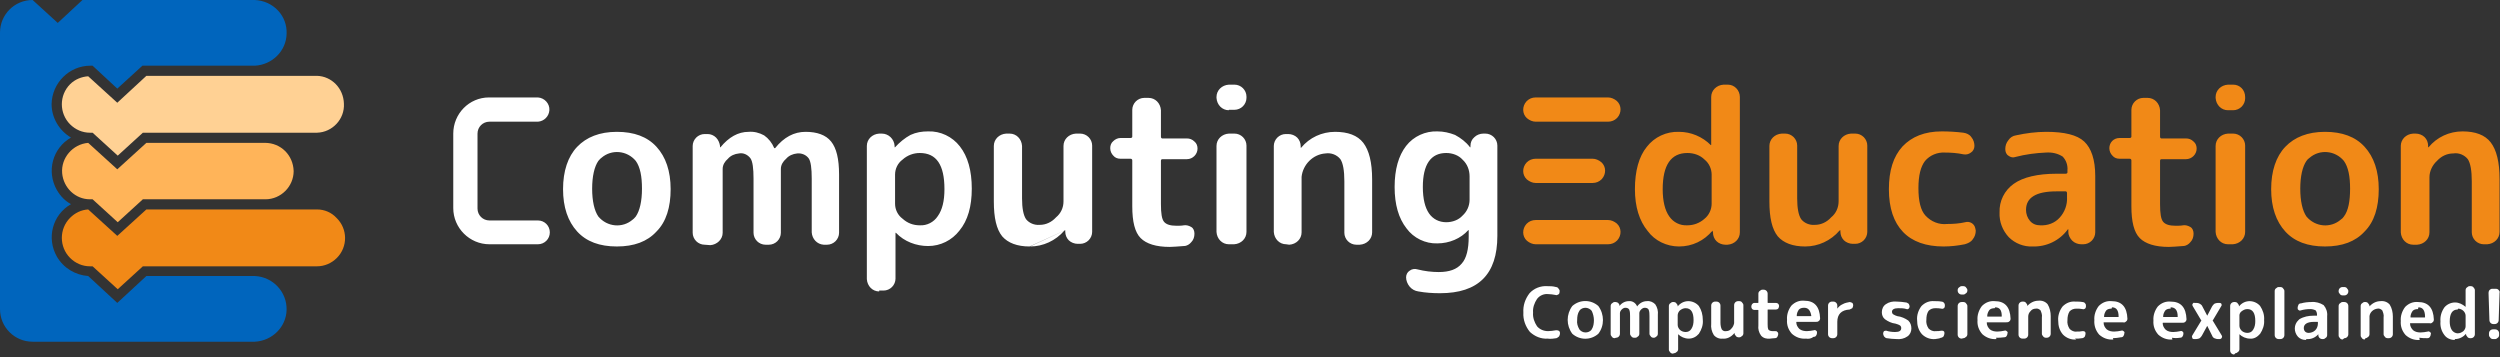 <?xml version="1.0" encoding="UTF-8" standalone="no"?>
<svg
   width="100%"
   height="100%"
   viewBox="0 0 567 81"
   version="1.1"
   xml:space="preserve"
   style="fill-rule:evenodd;clip-rule:evenodd;stroke-linejoin:round;stroke-miterlimit:2;"
   id="svg6"
   sodipodi:docname="computingeducation.svg"
   inkscape:version="1.4.2 (f4327f4, 2025-05-13)"
   xmlns:inkscape="http://www.inkscape.org/namespaces/inkscape"
   xmlns:sodipodi="http://sodipodi.sourceforge.net/DTD/sodipodi-0.dtd"
   xmlns="http://www.w3.org/2000/svg"
   xmlns:svg="http://www.w3.org/2000/svg"><rect x="0" y="0" width="567" height="81" fill="#333333" stroke="none"/><defs
   id="defs6" /><sodipodi:namedview
   id="namedview6"
   pagecolor="#ffffff"
   bordercolor="#000000"
   borderopacity="0.25"
   inkscape:showpageshadow="2"
   inkscape:pageopacity="0.0"
   inkscape:pagecheckerboard="0"
   inkscape:deskcolor="#d1d1d1"
   inkscape:zoom="1.0837316"
   inkscape:cx="440.1459"
   inkscape:cy="80.739552"
   inkscape:window-width="1920"
   inkscape:window-height="1009"
   inkscape:window-x="1912"
   inkscape:window-y="13"
   inkscape:window-maximized="1"
   inkscape:current-layer="CE_logo_-_alternative_version_1" />
    <g
   id="Ebene_2_1_">
        <g
   id="CE_logo_-_alternative_version_1">
            <path
   id="Computer_science_explained_"
   d="M351,76.8C349.5,76.9 348.1,76.3 347,75.3C346,74.1 345.4,72.5 345.5,70.9C345.4,69.3 345.9,67.8 346.9,66.5C347.9,65.4 349.4,64.8 350.9,64.9C351.6,64.9 352.2,64.9 352.9,65.1C353.2,65.1 353.4,65.3 353.5,65.5C353.7,65.7 353.8,66 353.7,66.2L353.7,66.3C353.7,66.5 353.6,66.7 353.4,66.8C353.2,66.9 353,67 352.8,66.9C352.2,66.8 351.7,66.7 351.1,66.7C350.2,66.6 349.2,67 348.6,67.8C348,68.7 347.6,69.8 347.7,70.9C347.6,72 348,73.1 348.6,74C349.2,74.7 350.1,75.1 351.1,75.1C351.7,75.1 352.3,75 352.9,74.9C353.1,74.9 353.3,74.9 353.5,75C353.7,75.1 353.8,75.3 353.8,75.5L353.8,75.6C353.8,75.9 353.7,76.1 353.6,76.3C353.4,76.5 353.2,76.6 353,76.7C352.4,76.8 351.7,76.9 351,76.8ZM362.5,75.7C360.8,77.2 358.3,77.2 356.6,75.7C355.2,73.8 355.2,71.3 356.6,69.4C358.3,67.9 360.8,67.9 362.5,69.4C363.9,71.3 363.9,73.9 362.5,75.7ZM361,70.5C360.7,70.1 360.1,69.8 359.6,69.8C359.1,69.8 358.5,70 358.2,70.5C357.8,71.1 357.7,71.8 357.7,72.6C357.6,73.3 357.8,74 358.2,74.7C358.5,75.1 359,75.4 359.6,75.4C360.1,75.4 360.7,75.2 361,74.7C361.4,74.1 361.5,73.3 361.5,72.6C361.5,71.9 361.3,71.1 361,70.5ZM366.2,76.7C366,76.7 365.7,76.6 365.6,76.4C365.4,76.2 365.3,76 365.3,75.8L365.3,69.4C365.3,69.2 365.4,68.9 365.6,68.8C365.8,68.6 366,68.5 366.2,68.5L366.4,68.5C366.6,68.5 366.9,68.6 367,68.7C367.2,68.9 367.3,69.1 367.3,69.3L367.3,69.4C367.8,68.7 368.6,68.3 369.4,68.3C370.2,68.2 371,68.7 371.3,69.5C371.8,68.8 372.6,68.3 373.5,68.3C374.2,68.2 374.9,68.5 375.4,69C375.9,69.7 376.1,70.6 376,71.4L376,75.7C376,75.9 375.9,76.2 375.7,76.3C375.5,76.5 375.3,76.6 375.1,76.6L375,76.6C374.8,76.6 374.5,76.5 374.4,76.3C374.2,76.1 374.1,75.9 374.1,75.7L374.1,71.7C374.1,71.2 374.1,70.7 373.9,70.2C373.7,69.9 373.4,69.8 373,69.8C372.7,69.8 372.4,70 372.2,70.2C372,70.4 371.8,70.7 371.8,71L371.8,75.7C371.8,75.9 371.7,76.2 371.5,76.3C371.3,76.5 371.1,76.6 370.9,76.6L370.6,76.6C370.4,76.6 370.1,76.5 370,76.3C369.8,76.1 369.7,75.9 369.7,75.7L369.7,71.7C369.7,71.2 369.7,70.7 369.5,70.2C369.3,69.9 369,69.8 368.6,69.8C368.3,69.8 368,70 367.8,70.2C367.6,70.4 367.4,70.7 367.4,71L367.4,75.7C367.4,76.2 367,76.6 366.5,76.6L366.2,76.7ZM379.4,80.2C379.2,80.2 378.9,80.1 378.8,79.9C378.6,79.7 378.5,79.5 378.5,79.3L378.5,69.4C378.5,69.2 378.6,68.9 378.8,68.8C379,68.6 379.2,68.5 379.4,68.5L379.6,68.5C379.8,68.5 380.1,68.6 380.2,68.8C380.4,69 380.5,69.2 380.5,69.4L380.5,69.5C380.8,69.1 381.2,68.8 381.6,68.6C382,68.4 382.5,68.3 382.9,68.3C383.8,68.3 384.7,68.7 385.3,69.4C385.9,70.3 386.2,71.4 386.2,72.6C386.3,73.7 385.9,74.8 385.3,75.7C384.7,76.4 383.9,76.8 383,76.8C382.1,76.8 381.2,76.4 380.6,75.8L380.6,79.2C380.6,79.4 380.5,79.7 380.3,79.8C380.1,80 379.9,80.1 379.7,80.1L379.4,80.2ZM380.5,71.5L380.5,73.7C380.5,74.1 380.7,74.5 381,74.8C381.3,75.1 381.8,75.3 382.3,75.3C382.8,75.3 383.3,75.1 383.6,74.6C384,74 384.1,73.3 384.1,72.6C384.1,70.8 383.5,69.9 382.3,69.9C381.8,69.9 381.4,70.1 381,70.4C380.7,70.7 380.5,71.1 380.5,71.5ZM390.7,76.8C390,76.9 389.2,76.6 388.7,76C388.2,75.2 388,74.3 388.1,73.4L388.1,69.3C388.1,68.8 388.5,68.4 389,68.4L389.3,68.4C389.8,68.4 390.2,68.8 390.2,69.3L390.2,73.2C390.2,73.7 390.3,74.3 390.5,74.7C390.7,75 391.1,75.2 391.5,75.1C392,75.1 392.4,74.9 392.7,74.5C393,74.2 393.2,73.8 393.3,73.3L393.3,69.2C393.3,68.7 393.7,68.3 394.2,68.3L394.5,68.3C394.7,68.3 395,68.4 395.1,68.6C395.3,68.8 395.4,69 395.4,69.2L395.4,75.6C395.4,75.8 395.3,76.1 395.1,76.2C394.9,76.4 394.7,76.5 394.5,76.5L394.3,76.5C394.1,76.5 393.8,76.4 393.7,76.2C393.5,76 393.4,75.8 393.4,75.6L393.4,75.5C392.6,76.5 391.6,76.9 390.7,76.8ZM397.9,70.3C397.7,70.3 397.5,70.2 397.4,70.1C397.3,70 397.2,69.8 397.2,69.5C397.2,69.1 397.5,68.7 397.9,68.7L398.7,68.7C398.8,68.7 398.8,68.7 398.8,68.6L398.8,66.6C398.8,66.4 398.9,66.1 399.1,66C399.3,65.8 399.5,65.7 399.7,65.7L400,65.7C400.5,65.7 400.9,66.1 400.9,66.6L400.9,68.6C400.9,68.7 400.9,68.7 401,68.7L402.8,68.7C403,68.7 403.2,68.8 403.3,68.9C403.4,69 403.5,69.2 403.5,69.4C403.5,69.6 403.4,69.8 403.3,70C403.2,70.1 403,70.2 402.8,70.2L401,70.2C400.9,70.2 400.9,70.2 400.9,70.3L400.9,73.5C400.9,74 400.9,74.4 401.1,74.8C401.3,75 401.7,75.1 402,75.1L402.6,75.1C402.8,75.1 403,75.1 403.1,75.3C403.3,75.4 403.3,75.6 403.3,75.8C403.3,76 403.2,76.2 403.1,76.4C403,76.6 402.8,76.7 402.5,76.7C402,76.7 401.7,76.8 401.5,76.8C400.7,76.9 399.9,76.7 399.4,76.1C398.9,75.4 398.7,74.6 398.8,73.8L398.8,70.4C398.8,70.3 398.8,70.3 398.7,70.3L397.9,70.3ZM409.6,76.8C408.4,76.9 407.3,76.5 406.4,75.7C405.6,74.8 405.2,73.7 405.3,72.5C405.2,71.4 405.6,70.2 406.3,69.3C407.1,68.5 408.1,68.1 409.2,68.2C411.5,68.2 412.7,69.5 412.8,72.2C412.8,72.4 412.7,72.7 412.5,72.8C412.3,73 412.1,73 411.8,73L407.5,73C407.4,73 407.4,73 407.4,73.1C407.4,73.7 407.7,74.2 408.1,74.6C408.6,75 409.2,75.1 409.8,75.1C410.3,75.1 410.9,75 411.4,74.9C411.6,74.8 411.8,74.9 411.9,75C412.1,75.1 412.1,75.3 412.1,75.5C412.1,75.7 412,76 411.9,76.1C411.8,76.3 411.6,76.4 411.3,76.4C410.8,76.8 410.2,76.9 409.6,76.8ZM409.2,69.8C408.7,69.8 408.3,69.9 408,70.2C407.7,70.6 407.5,71.1 407.5,71.6C407.5,71.7 407.5,71.7 407.6,71.7L410.7,71.7C410.8,71.7 410.8,71.7 410.8,71.6C410.6,70.4 410.1,69.8 409.2,69.8ZM415.5,76.7C415,76.7 414.6,76.3 414.6,75.8L414.6,69.3C414.6,68.8 415,68.4 415.5,68.4L415.8,68.4C416.3,68.4 416.7,68.8 416.7,69.3L416.7,70C417,69.6 417.4,69.2 417.9,69C418.4,68.7 419,68.6 419.5,68.5C419.7,68.5 419.9,68.6 420.1,68.7C420.3,68.9 420.3,69.1 420.3,69.3C420.3,69.5 420.2,69.7 420.1,69.9C419.9,70 419.7,70.1 419.5,70.2C417.6,70.3 416.7,71.3 416.7,73L416.7,75.8C416.7,76.3 416.3,76.7 415.8,76.7L415.5,76.7ZM429.9,73.4C429,73.3 428.2,72.9 427.5,72.4C427,72 426.8,71.4 426.8,70.8C426.8,70.1 427.1,69.4 427.7,69C428.4,68.5 429.3,68.3 430.2,68.4C430.9,68.4 431.6,68.5 432.3,68.6C432.5,68.6 432.7,68.8 432.9,68.9C433,69.1 433.1,69.3 433.1,69.5C433.1,69.7 433,69.9 432.9,70C432.7,70.1 432.6,70.2 432.4,70.1C431.8,69.9 431.2,69.9 430.5,69.9C429.6,69.9 429.1,70.2 429.1,70.7C429.1,70.9 429.2,71.2 429.4,71.3C429.7,71.5 430,71.6 430.3,71.7C431.2,71.8 432.1,72.2 432.8,72.7C433.3,73.2 433.5,73.8 433.5,74.5C433.5,75.2 433.2,75.9 432.6,76.3C431.9,76.8 431,77 430.1,76.9C429.4,76.9 428.6,76.8 427.9,76.7C427.7,76.7 427.5,76.5 427.3,76.3C427.2,76.1 427.1,75.9 427.1,75.6C427.1,75.4 427.2,75.2 427.3,75.1C427.5,75 427.6,75 427.8,75C428.4,75.2 429.1,75.3 429.8,75.3C430.8,75.3 431.2,75 431.2,74.4C431.2,74.2 431.1,73.9 430.9,73.8C430.6,73.6 430.2,73.5 429.9,73.4ZM438.9,76.9C437.8,77 436.7,76.6 435.9,75.8C435.1,74.9 434.8,73.8 434.8,72.6C434.7,71.5 435.1,70.3 435.8,69.4C436.6,68.6 437.6,68.2 438.7,68.3C439.2,68.3 439.8,68.3 440.3,68.4C440.5,68.4 440.8,68.5 440.9,68.7C441.1,68.9 441.1,69.1 441.1,69.4C441.1,69.6 441,69.8 440.9,69.9C440.7,70 440.5,70.1 440.3,70C439.8,69.9 439.4,69.9 438.9,69.9C438.3,69.9 437.8,70.1 437.4,70.5C437,71.1 436.9,71.8 436.9,72.5C436.8,73.2 437,73.9 437.4,74.5C437.8,74.9 438.4,75.2 439,75.1C439.5,75.1 439.9,75.1 440.3,75C440.5,75 440.7,75 440.8,75.1C441,75.2 441,75.4 441,75.6C441,75.8 440.9,76.1 440.8,76.3C440.6,76.5 440.4,76.6 440.2,76.6C439.9,76.8 439.4,76.8 438.9,76.9ZM444.9,66.8C444.4,66.8 444,66.4 444,65.9L444,65.8C444,65.6 444.1,65.3 444.3,65.2C444.5,65 444.7,64.9 444.9,64.9L445.3,64.9C445.5,64.9 445.8,65 445.9,65.2C446.1,65.4 446.2,65.6 446.2,65.8L446.2,65.9C446.2,66.1 446.1,66.4 445.9,66.5C445.7,66.7 445.5,66.8 445.3,66.8L444.9,66.8ZM444.9,76.8C444.4,76.8 444,76.4 444,75.9L444,69.4C444,68.9 444.4,68.5 444.9,68.5L445.3,68.5C445.5,68.5 445.8,68.6 445.9,68.8C446.1,69 446.2,69.2 446.2,69.4L446.2,75.8C446.2,76 446.1,76.3 445.9,76.4C445.7,76.6 445.5,76.7 445.3,76.7L444.9,76.8ZM452.8,76.9C451.6,77 450.5,76.6 449.6,75.8C448.8,74.9 448.4,73.8 448.5,72.6C448.4,71.5 448.8,70.3 449.5,69.4C450.3,68.6 451.3,68.2 452.4,68.3C454.7,68.3 455.9,69.6 456,72.3C456,72.5 455.9,72.8 455.7,72.9C455.5,73.1 455.3,73.1 455,73.1L450.7,73.1C450.6,73.1 450.6,73.1 450.6,73.2C450.6,73.8 450.9,74.3 451.3,74.7C451.8,75.1 452.4,75.2 453,75.2C453.5,75.2 454.1,75.1 454.6,75C454.8,74.9 455,75 455.1,75.1C455.3,75.2 455.4,75.4 455.3,75.6C455.3,75.8 455.2,76.1 455.1,76.2C455,76.4 454.8,76.5 454.5,76.5C453.9,76.6 453.3,76.6 452.7,76.6L452.8,76.9ZM452.4,69.9C451.9,69.9 451.5,70 451.2,70.3C450.9,70.7 450.7,71.2 450.7,71.7C450.7,71.8 450.7,71.8 450.8,71.8L453.9,71.8C454,71.8 454,71.8 454,71.7C454,70.3 453.5,69.7 452.5,69.7L452.4,69.9ZM458.7,76.8C458.2,76.8 457.8,76.4 457.8,75.9L457.8,69.3C457.8,68.8 458.2,68.4 458.7,68.4L458.9,68.4C459.1,68.4 459.4,68.5 459.5,68.7C459.7,68.9 459.8,69.1 459.8,69.3L459.8,69.4C460.4,68.7 461.3,68.2 462.3,68.2C463.1,68.1 463.9,68.4 464.4,69C464.9,69.8 465.1,70.8 465.1,71.7L465.1,75.7C465.1,76.2 464.7,76.6 464.2,76.6L464,76.6C463.8,76.6 463.5,76.5 463.4,76.3C463.2,76.1 463.1,75.9 463.1,75.7L463.1,72C463.2,71.4 463,70.9 462.8,70.4C462.5,70.1 462.1,69.9 461.7,70C461.2,70 460.8,70.2 460.5,70.6C460.2,70.9 460,71.3 460,71.8L460,75.9C460,76.4 459.6,76.8 459.1,76.8L458.7,76.8ZM470.9,77C469.8,77.1 468.7,76.7 467.9,75.9C467.1,75 466.8,73.9 466.8,72.7C466.7,71.6 467.1,70.4 467.8,69.5C468.6,68.7 469.6,68.3 470.7,68.4C471.2,68.4 471.8,68.4 472.3,68.5C472.5,68.5 472.8,68.6 472.9,68.8C473.1,69 473.1,69.2 473.1,69.5C473.1,69.7 473,69.9 472.9,70C472.7,70.1 472.5,70.2 472.3,70.1C471.8,70 471.4,70 470.9,70C470.3,70 469.8,70.2 469.4,70.6C469,71.2 468.9,71.9 468.9,72.6C468.8,73.3 469,74 469.4,74.6C469.8,75 470.4,75.3 471,75.2C471.5,75.2 471.9,75.2 472.3,75.1C472.5,75.1 472.7,75.1 472.8,75.2C473,75.3 473,75.5 473,75.7C473,75.9 472.9,76.2 472.8,76.4C472.6,76.6 472.4,76.7 472.2,76.7C471.7,76.8 471.2,76.8 470.6,76.8L470.9,77ZM479.3,77C478.1,77.1 477,76.7 476.1,75.9C475.3,75 474.9,73.8 475,72.6C474.9,71.5 475.3,70.3 476,69.4C476.8,68.6 477.8,68.2 478.9,68.3C481.2,68.3 482.4,69.6 482.5,72.3C482.5,72.5 482.4,72.8 482.2,72.9C482,73.1 481.8,73.2 481.5,73.1L477.2,73.1C477.1,73.1 477.1,73.1 477.1,73.2C477.1,73.8 477.4,74.3 477.8,74.7C478.3,75.1 478.9,75.2 479.5,75.2C480,75.2 480.6,75.1 481.1,75C481.3,74.9 481.5,75 481.6,75.1C481.8,75.2 481.9,75.4 481.8,75.6C481.8,75.8 481.7,76.1 481.6,76.2C481.5,76.4 481.3,76.5 481,76.5C480.4,76.6 479.8,76.7 479.2,76.7L479.3,77ZM478.9,70C478.4,70 478,70.1 477.7,70.4C477.4,70.8 477.2,71.3 477.2,71.8C477.2,71.9 477.2,71.9 477.3,71.9L480.4,71.9C480.5,71.9 480.5,71.9 480.5,71.8C480.5,70.4 480,69.7 479,69.7L478.9,70ZM492.7,77C491.5,77.1 490.4,76.7 489.5,75.9C488.7,75 488.3,73.9 488.4,72.7C488.3,71.6 488.7,70.4 489.4,69.5C490.2,68.7 491.2,68.3 492.3,68.4C494.6,68.4 495.8,69.7 495.9,72.4C495.9,72.6 495.8,72.9 495.6,73C495.4,73.2 495.2,73.2 494.9,73.2L490.6,73.2C490.5,73.2 490.5,73.2 490.5,73.3C490.5,73.9 490.8,74.4 491.2,74.8C491.7,75.2 492.3,75.3 492.9,75.3C493.4,75.3 494,75.2 494.5,75.1C494.7,75 494.9,75.1 495,75.2C495.2,75.3 495.2,75.5 495.2,75.7C495.2,75.9 495.1,76.2 495,76.3C494.9,76.5 494.7,76.6 494.4,76.6C493.8,76.7 493.2,76.7 492.6,76.6L492.7,77ZM492.3,70C491.8,70 491.4,70.1 491.1,70.4C490.8,70.8 490.6,71.3 490.6,71.8C490.6,71.9 490.6,71.9 490.7,71.9L493.8,71.9C493.9,71.9 493.9,71.9 493.9,71.8C493.9,70.3 493.3,69.7 492.3,69.7L492.3,70ZM497.6,76.9C497.4,76.9 497.2,76.8 497.2,76.6C497.1,76.4 497.1,76.3 497.2,76.1L499.2,72.8C499.3,72.7 499.3,72.6 499.2,72.6L497.3,69.4C497.2,69.2 497.2,69 497.3,68.9C497.4,68.7 497.6,68.6 497.7,68.7L498.2,68.7C498.7,68.7 499.3,69 499.5,69.5L500.6,71.6L501.7,69.5C501.8,69.3 502,69.1 502.2,68.9C502.4,68.8 502.7,68.7 503,68.7L503.4,68.7C503.6,68.7 503.8,68.8 503.8,68.9C503.9,69.1 503.9,69.3 503.8,69.4L501.9,72.6C501.8,72.7 501.8,72.8 501.9,72.8L503.9,76.1C504,76.3 504,76.4 503.9,76.6C503.8,76.8 503.6,76.9 503.5,76.9L503,76.9C502.7,76.9 502.5,76.8 502.2,76.7C502,76.6 501.8,76.4 501.7,76.1L500.6,73.9L499.4,76.1C499.3,76.3 499.1,76.5 498.9,76.7C498.7,76.8 498.4,76.9 498.1,76.9L497.6,76.9ZM506.7,80.4C506.2,80.4 505.8,80 505.8,79.5L505.8,69.4C505.8,68.9 506.2,68.5 506.7,68.5L506.9,68.5C507.1,68.5 507.4,68.6 507.5,68.8C507.7,69 507.8,69.2 507.8,69.4L507.8,69.5C508.1,69.1 508.5,68.8 508.9,68.6C509.3,68.4 509.8,68.3 510.2,68.3C511.1,68.3 512,68.7 512.6,69.4C513.2,70.3 513.6,71.4 513.5,72.6C513.6,73.7 513.2,74.8 512.6,75.7C512,76.4 511.2,76.9 510.3,76.8C509.4,76.8 508.5,76.4 507.9,75.8L507.9,79.2C507.9,79.4 507.8,79.7 507.6,79.8C507.4,80 507.2,80.1 507,80.1L506.7,80.4ZM507.9,71.5L507.9,73.9C507.9,74.3 508.1,74.7 508.4,75C508.7,75.3 509.2,75.5 509.7,75.5C510.2,75.5 510.7,75.3 511,74.8C511.4,74.2 511.5,73.5 511.5,72.8C511.5,71 510.9,70.1 509.7,70.1C509.2,70.1 508.8,70.3 508.4,70.6C508.1,70.8 507.9,71.2 507.9,71.5ZM516.8,76.9C516.3,76.9 515.9,76.5 515.9,76L515.9,66C515.9,65.8 516,65.5 516.2,65.4C516.4,65.2 516.6,65.1 516.8,65.1L517.2,65.1C517.4,65.1 517.7,65.2 517.8,65.4C518,65.6 518.1,65.8 518.1,66L518.1,76C518.1,76.5 517.7,76.9 517.2,76.9L516.8,76.9ZM523,77.1C522.3,77.1 521.7,76.9 521.2,76.4C520.2,75.3 520.2,73.6 521.3,72.6C521.4,72.5 521.4,72.5 521.5,72.4C522.5,71.8 523.6,71.6 524.7,71.6L525.4,71.6C525.5,71.6 525.5,71.6 525.5,71.5L525.5,71.4C525.5,71 525.4,70.7 525.2,70.4C524.8,70.2 524.4,70.1 524,70.1C523.2,70.1 522.5,70.2 521.8,70.4C521.6,70.5 521.4,70.4 521.3,70.3C521.1,70.2 521.1,70 521.1,69.8C521.1,69.6 521.2,69.3 521.3,69.1C521.4,68.9 521.6,68.8 521.9,68.8C522.6,68.6 523.4,68.5 524.2,68.5C525.2,68.4 526.2,68.7 527,69.2C527.6,69.9 527.9,70.8 527.8,71.7L527.8,76C527.8,76.2 527.7,76.5 527.5,76.6C527.3,76.8 527.1,76.9 526.9,76.9L526.7,76.9C526.2,76.9 525.8,76.5 525.8,76L525.8,75.8C525.1,76.6 524.1,77 523.1,76.9L523,77.1ZM524.8,73C523.3,73 522.5,73.5 522.5,74.4C522.5,74.7 522.6,75 522.8,75.2C523,75.4 523.3,75.5 523.6,75.5C524.1,75.5 524.7,75.3 525.1,74.9C525.5,74.5 525.7,73.9 525.7,73.4L525.7,73.1C525.7,73 525.7,73 525.6,73L524.8,73ZM531.3,67C531.1,67 530.8,66.9 530.7,66.7C530.5,66.5 530.4,66.3 530.4,66.1L530.4,66C530.4,65.5 530.8,65.1 531.3,65.1L531.7,65.1C531.9,65.1 532.2,65.2 532.3,65.4C532.5,65.6 532.6,65.8 532.6,66L532.6,66.1C532.6,66.6 532.2,67 531.7,67L531.3,67ZM531.3,77C531.1,77 530.8,76.9 530.7,76.7C530.5,76.5 530.4,76.3 530.4,76.1L530.4,69.4C530.4,69.2 530.5,68.9 530.7,68.8C530.9,68.6 531.1,68.5 531.3,68.5L531.7,68.5C532.2,68.5 532.6,68.9 532.6,69.4L532.6,75.8C532.6,76.3 532.2,76.7 531.7,76.7L531.3,77ZM536.3,77C536.1,77 535.8,76.9 535.7,76.7C535.5,76.5 535.4,76.3 535.4,76.1L535.4,69.4C535.4,69.2 535.5,68.9 535.7,68.8C535.9,68.6 536.1,68.5 536.3,68.5L536.5,68.5C536.7,68.5 537,68.6 537.1,68.8C537.3,69 537.4,69.2 537.4,69.4L537.4,69.5C538,68.8 538.9,68.3 539.9,68.3C540.7,68.2 541.5,68.5 542,69.1C542.5,69.9 542.7,70.9 542.7,71.8L542.7,75.8C542.7,76.3 542.3,76.7 541.8,76.7L541.5,76.7C541.3,76.7 541,76.6 540.9,76.4C540.7,76.2 540.6,76 540.6,75.8L540.6,72C540.7,71.4 540.5,70.9 540.3,70.4C540,70.1 539.6,69.9 539.2,70C538.3,70.1 537.5,70.8 537.4,71.7L537.4,75.8C537.4,76 537.3,76.3 537.1,76.4C536.9,76.6 536.7,76.7 536.5,76.7L536.3,77ZM548.8,77.1C547.6,77.2 546.5,76.8 545.6,76C544.8,75.1 544.4,74 544.5,72.8C544.4,71.7 544.8,70.5 545.5,69.6C546.3,68.8 547.3,68.4 548.4,68.5C550.7,68.5 551.9,69.8 552,72.5C552,72.7 551.9,73 551.7,73.1C551.5,73.3 551.3,73.4 551,73.3L546.7,73.3C546.6,73.3 546.6,73.3 546.6,73.4C546.6,74 546.9,74.5 547.3,74.9C547.8,75.3 548.4,75.4 549,75.4C549.5,75.4 550.1,75.3 550.6,75.2C550.8,75.1 551,75.2 551.1,75.3C551.3,75.4 551.4,75.6 551.3,75.8C551.3,76 551.2,76.3 551.1,76.4C551,76.6 550.8,76.7 550.5,76.7C549.9,76.7 549.3,76.7 548.7,76.6L548.8,77.1ZM548.4,70.1C547.9,70.1 547.5,70.2 547.2,70.5C546.9,70.9 546.7,71.4 546.7,71.9C546.7,72 546.7,72 546.8,72L549.9,72C550,72 550,72 550,71.9C550,70.4 549.5,69.7 548.5,69.7L548.4,70.1ZM556.7,77.1C555.8,77.1 554.9,76.7 554.4,76C553.7,75.1 553.4,74 553.5,72.9C553.4,71.8 553.7,70.7 554.4,69.7C555,69 555.9,68.6 556.8,68.6C557.7,68.6 558.5,69 559.2,69.6L559.2,65.8C559.2,65.6 559.3,65.3 559.5,65.2C559.7,65 559.9,64.9 560.1,64.9L560.4,64.9C560.6,64.9 560.9,65 561,65.2C561.2,65.4 561.3,65.6 561.3,65.8L561.3,75.8C561.3,76.3 560.9,76.7 560.4,76.7L560.2,76.7C560,76.7 559.7,76.6 559.6,76.4C559.4,76.2 559.3,76 559.3,75.8L559.3,75.7C558.7,76.4 557.8,76.9 556.8,76.9L556.7,77.1ZM557.4,70.2C556.2,70.2 555.6,71.1 555.6,72.9C555.6,73.6 555.7,74.3 556.1,74.9C556.4,75.3 556.9,75.6 557.4,75.6C557.9,75.6 558.3,75.4 558.7,75.1C559,74.8 559.2,74.4 559.2,74L559.2,71.6C559.2,71.2 559,70.8 558.7,70.5C558.4,70.2 557.9,70 557.5,70L557.4,70.2ZM565.5,73.5C565,73.5 564.6,73.1 564.6,72.6L564.4,66.4C564.4,66.2 564.5,65.9 564.6,65.8C564.8,65.6 565,65.5 565.2,65.5L566.1,65.5C566.3,65.5 566.6,65.6 566.7,65.8C566.9,66 567,66.2 566.9,66.4L566.7,72.6C566.7,73.1 566.3,73.5 565.8,73.5L565.5,73.5ZM565.9,74.7C566.4,74.7 566.8,75.1 566.8,75.6L566.8,76C566.8,76.2 566.7,76.5 566.5,76.6C566.3,76.8 566.1,76.9 565.9,76.9L565.4,76.9C565.2,76.9 564.9,76.8 564.8,76.6C564.6,76.4 564.5,76.2 564.5,76L564.5,75.6C564.5,75.1 564.9,74.7 565.4,74.7L565.9,74.7Z"
   style="fill:white;fill-rule:nonzero;" />
            <g
   id="word_mark">
                <path
   d="M348.3,27.6C347.6,27.6 346.9,27.3 346.3,26.8C345.2,25.8 345.2,24.1 346.2,23L346.3,22.9C346.8,22.4 347.5,22.1 348.3,22.1L364.7,22.1C365.4,22.1 366.1,22.4 366.7,22.9C367.8,23.9 367.8,25.6 366.8,26.7L366.7,26.8C366.2,27.3 365.5,27.6 364.7,27.6L348.3,27.6ZM348.3,55.4C347.6,55.4 346.9,55.1 346.3,54.6C345.2,53.6 345.2,51.9 346.2,50.8L346.3,50.7C346.8,50.2 347.5,49.9 348.3,49.9L364.7,49.9C365.4,49.9 366.1,50.2 366.7,50.7C367.8,51.7 367.8,53.4 366.8,54.5L366.7,54.6C366.2,55.1 365.5,55.4 364.7,55.4L348.3,55.4ZM348.3,41.5C347.6,41.5 346.9,41.2 346.3,40.7C345.2,39.7 345.2,38 346.2,36.9L346.3,36.8C346.8,36.3 347.5,36 348.3,36L361.2,36C361.9,36 362.6,36.3 363.2,36.8C364.3,37.8 364.3,39.5 363.3,40.6L363.2,40.7C362.7,41.2 362,41.5 361.2,41.5L348.3,41.5ZM382.7,34.7C379,34.7 377.1,37.4 377.1,42.9C377.1,45.6 377.6,47.7 378.6,49.1C379.5,50.4 381,51.2 382.7,51.1C384.1,51.1 385.5,50.6 386.6,49.6C387.6,48.8 388.2,47.5 388.2,46.2L388.2,39.6C388.2,38.3 387.6,37 386.6,36.2C385.6,35.2 384.2,34.7 382.7,34.7ZM380.8,55.9C378,55.9 375.3,54.6 373.7,52.4C371.8,50.1 370.8,46.9 370.8,42.9C370.8,38.8 371.7,35.5 373.5,33.3C375.2,31.1 377.9,29.8 380.8,29.9C383.5,29.9 386.1,31 388,32.9L388.1,32.9L388.1,22C388.1,20.5 389.3,19.3 390.9,19.2L391.9,19.2C393.4,19.2 394.6,20.5 394.6,22L394.6,52.7C394.6,54.2 393.4,55.4 391.8,55.5L391.3,55.5C390.6,55.5 389.8,55.2 389.3,54.7C388.8,54.2 388.5,53.5 388.5,52.7L388.5,52.4M388.5,52.3L388.4,52.3C386.5,54.6 383.8,55.9 380.8,55.9L388.5,52.3ZM409.4,55.9C406.6,55.9 404.5,55.1 403.2,53.6C401.9,52 401.3,49.4 401.3,45.7L401.3,33.1C401.3,31.6 402.5,30.4 404.1,30.3L404.9,30.3C405.6,30.3 406.3,30.6 406.8,31.1C407.3,31.6 407.6,32.3 407.6,33L407.6,45C407.6,47.2 407.9,48.8 408.5,49.7C409.2,50.6 410.4,51.1 411.6,51C413,51 414.3,50.4 415.3,49.3C416.4,48.4 417,47.1 417,45.6L417,33.1C417,31.6 418.2,30.4 419.8,30.3L420.8,30.3C421.5,30.3 422.2,30.6 422.7,31.1C423.2,31.6 423.5,32.3 423.5,33L423.5,52.6C423.5,53.3 423.2,54 422.7,54.5C422.2,55 421.5,55.3 420.8,55.3L420.2,55.3C419.5,55.3 418.7,55 418.2,54.5C417.7,54 417.4,53.3 417.4,52.5L417.4,52.2M409.4,55.9L417.2,52.3C415.2,54.6 412.4,55.9 409.4,55.9ZM440.8,55.9C436.8,55.9 433.7,54.8 431.6,52.6C429.5,50.4 428.4,47.2 428.4,42.9C428.4,38.7 429.4,35.5 431.5,33.2C433.6,31 436.5,29.8 440.4,29.8C442,29.8 443.7,29.9 445.3,30.1C446,30.2 446.7,30.5 447.1,31.1C447.6,31.7 447.8,32.4 447.8,33.1C447.8,33.7 447.5,34.3 447,34.6C446.5,35 445.9,35.1 445.3,35C443.9,34.7 442.5,34.6 441.1,34.6C439.4,34.5 437.7,35.2 436.6,36.5C435.6,37.8 435.1,39.8 435.1,42.7C435.1,45.6 435.6,47.7 436.7,48.9C438,50.3 439.8,51 441.6,50.8C443,50.8 444.4,50.7 445.7,50.4C446.7,50.1 447.8,50.7 448,51.8C448,52 448.1,52.1 448.1,52.3C448.1,53 447.9,53.7 447.4,54.3C447,54.9 446.3,55.2 445.6,55.4C444.1,55.7 442.5,55.9 440.8,55.9ZM466.4,43.4C461.8,43.4 459.5,44.8 459.5,47.6C459.5,48.5 459.8,49.4 460.4,50.1C461,50.8 461.8,51.1 462.7,51.1C464.4,51.2 466,50.6 467.1,49.4C468.3,48.1 468.9,46.4 468.8,44.7L468.8,43.8C468.8,43.6 468.7,43.4 468.5,43.4L466.4,43.4ZM461,55.9C459,56 457,55.2 455.6,53.8C454.2,52.3 453.4,50.3 453.5,48.2C453.4,45.6 454.6,43.2 456.7,41.7C458.8,40.2 462.1,39.4 466.5,39.4L468.5,39.4C468.7,39.4 468.9,39.3 468.9,39.1L468.9,38.6C469,37.5 468.6,36.3 467.8,35.5C466.7,34.8 465.4,34.5 464,34.6C461.7,34.7 459.4,35 457.1,35.6C456.6,35.8 456,35.7 455.5,35.3C455,35 454.8,34.4 454.8,33.8C454.8,33.1 455,32.4 455.5,31.8C455.9,31.2 456.5,30.8 457.2,30.7C459.5,30.2 461.8,29.9 464.1,29.9C468.2,29.9 471.1,30.6 472.7,32.1C474.3,33.6 475.2,36.2 475.2,39.9L475.2,52.7C475.2,53.4 474.9,54.1 474.4,54.6C473.9,55.1 473.2,55.4 472.5,55.4L472,55.4C471.3,55.4 470.5,55.1 470,54.6C469.5,54.1 469.1,53.4 469.1,52.6L469.1,52L469,52C467.1,54.6 464.1,56 461,55.9ZM480.7,36C480.1,36 479.5,35.8 479.1,35.3C478.7,34.9 478.4,34.3 478.4,33.6C478.4,32.3 479.4,31.3 480.7,31.3L483,31.3C483.2,31.3 483.4,31.2 483.4,31L483.4,24.9C483.4,24.2 483.7,23.5 484.2,23C484.7,22.5 485.4,22.2 486.1,22.2L487.1,22.2C488.6,22.2 489.8,23.4 489.9,25L489.9,31C489.9,31.2 490,31.4 490.2,31.4L495.8,31.4C496.4,31.4 497,31.6 497.5,32.1C498,32.5 498.2,33.1 498.2,33.7C498.2,35 497.1,36.1 495.8,36.1L490.3,36.1C490,36.1 489.9,36.2 489.9,36.5L489.9,46.3C489.9,48.4 490.1,49.7 490.6,50.3C491.1,50.9 492,51.2 493.4,51.2C494,51.2 494.6,51.2 495.1,51.1C495.7,51 496.3,51.2 496.8,51.5C497.3,51.8 497.5,52.4 497.5,53C497.5,53.7 497.3,54.4 496.8,54.9C496.4,55.4 495.8,55.8 495.1,55.8C493.7,55.9 492.6,56 491.9,56C488.8,56 486.6,55.3 485.3,54C484,52.7 483.4,50.3 483.4,46.8L483.4,36.4C483.4,36.2 483.3,36 483,36L480.7,36ZM505.3,55.4C503.8,55.4 502.6,54.2 502.5,52.6L502.5,33.1C502.5,31.6 503.7,30.4 505.3,30.3L506.5,30.3C507.2,30.3 507.9,30.6 508.4,31.1C508.9,31.6 509.2,32.3 509.2,33L509.2,52.6C509.2,54.1 508,55.3 506.4,55.4L505.3,55.4ZM505.3,25C503.8,25 502.6,23.8 502.5,22.2L502.5,22C502.5,20.5 503.7,19.3 505.3,19.2L506.5,19.2C508,19.2 509.2,20.4 509.2,22L509.2,22.3C509.2,23 508.9,23.7 508.4,24.2C507.9,24.7 507.2,25 506.5,25L505.3,25ZM531.6,36.5C529.6,34.1 526.1,33.8 523.8,35.8C523.5,36 523.3,36.2 523.1,36.5C522.2,37.8 521.7,40 521.7,42.8C521.7,45.6 522.2,47.8 523.1,49.1C525.1,51.5 528.6,51.8 530.9,49.8C531.2,49.6 531.4,49.4 531.6,49.1C532.6,47.8 533,45.6 533,42.8C533,40 532.6,37.9 531.6,36.5ZM536.3,52.5C534.2,54.8 531.2,55.9 527.3,55.9C523.4,55.9 520.4,54.8 518.3,52.5C516.2,50.2 515.1,47 515.1,42.9C515.1,38.8 516.2,35.5 518.3,33.3C520.4,31.1 523.4,29.9 527.3,29.9C531.2,29.9 534.2,31 536.3,33.3C538.4,35.6 539.5,38.8 539.5,42.9C539.5,47 538.5,50.3 536.3,52.5ZM547.3,55.5C545.8,55.5 544.6,54.3 544.5,52.7L544.5,33.1C544.5,31.6 545.7,30.4 547.3,30.3L547.9,30.3C548.6,30.3 549.4,30.6 549.9,31.1C550.4,31.6 550.7,32.3 550.7,33.1L550.7,33.4L550.8,33.4C552.7,31.1 555.5,29.8 558.5,29.8C561.4,29.8 563.6,30.6 564.9,32.3C566.2,34 566.9,36.7 566.9,40.6L566.9,52.6C566.9,54.1 565.7,55.3 564.1,55.4L563.3,55.4C562.6,55.4 561.9,55.1 561.4,54.6C560.9,54.1 560.6,53.4 560.6,52.7L560.6,41.1C560.6,38.7 560.3,37 559.7,36.1C558.9,35.1 557.6,34.6 556.4,34.8C555,34.8 553.7,35.4 552.7,36.5C551.7,37.4 551,38.8 551,40.2L551,52.7C551,54.2 549.8,55.4 548.2,55.5L547.3,55.5Z"
   style="fill:rgb(241,137,23);fill-rule:nonzero;"
   id="path1" />
                <path
   d="M102.8,30.3C102.8,25.8 106.4,22.1 110.9,22.1L122,22.1C123.5,22.2 124.7,23.5 124.6,25C124.5,26.4 123.4,27.5 122,27.6L111,27.6C109.5,27.6 108.3,28.8 108.3,30.3L108.3,47.3C108.3,48.8 109.5,50 111,50L122,50C123.5,50 124.7,51.2 124.7,52.7C124.7,54.2 123.5,55.4 122,55.4L111,55.4C106.5,55.4 102.8,51.7 102.8,47.2L102.8,30.3ZM144.2,36.5C142.2,34.1 138.7,33.8 136.4,35.8C136.1,36 135.9,36.3 135.7,36.5C134.8,37.8 134.3,40 134.3,42.8C134.3,45.6 134.8,47.8 135.7,49.1C137.7,51.5 141.2,51.8 143.5,49.8C143.8,49.6 144,49.3 144.2,49.1C145.1,47.8 145.6,45.6 145.6,42.8C145.6,40 145.2,37.9 144.2,36.5ZM148.9,52.5C146.8,54.8 143.8,55.9 139.9,55.9C136,55.9 133,54.8 130.9,52.5C128.8,50.2 127.7,47 127.7,42.9C127.7,38.8 128.8,35.5 130.9,33.3C133,31.1 136,29.9 139.9,29.9C143.8,29.9 146.8,31 148.9,33.3C151,35.6 152.1,38.8 152.1,42.9C152.1,47 151.1,50.3 148.9,52.5ZM159.8,55.5C159.1,55.5 158.4,55.2 157.9,54.7C157.4,54.2 157.1,53.5 157.1,52.8L157.1,33.1C157.1,32.4 157.4,31.7 157.9,31.2C158.4,30.7 159.1,30.4 159.8,30.4L160.5,30.4C161.2,30.4 161.9,30.7 162.4,31.2C162.9,31.7 163.2,32.4 163.3,33.1L163.3,33.4L163.4,33.4C165.3,31.1 167.4,29.9 169.8,29.9C171,29.8 172.2,30.1 173.3,30.7C174.3,31.4 175.1,32.4 175.6,33.6L175.8,33.6C177.8,31.1 180.1,29.9 182.7,29.9C185.3,29.9 187.3,30.6 188.5,32.1C189.7,33.6 190.3,36 190.3,39.6L190.3,52.8C190.3,53.5 190,54.2 189.5,54.7C189,55.2 188.3,55.5 187.6,55.5L186.8,55.5C185.3,55.4 184.2,54.2 184.1,52.7L184.1,40.5C184.1,38.2 183.9,36.6 183.4,35.9C182.8,35.1 181.8,34.7 180.8,34.8C179.8,34.9 178.9,35.3 178.3,36C177.6,36.6 177.1,37.4 177.1,38.3L177.1,52.8C177.1,53.5 176.8,54.2 176.3,54.7C175.8,55.2 175.1,55.5 174.4,55.5L173.6,55.5C172.9,55.5 172.2,55.2 171.7,54.7C171.2,54.2 170.9,53.5 170.9,52.8L170.9,40.5C170.9,38.2 170.7,36.6 170.2,35.9C169.6,35.1 168.6,34.6 167.6,34.8C166.6,34.9 165.7,35.3 165.1,36C164.4,36.6 163.9,37.4 163.9,38.3L163.9,52.8C163.9,54.3 162.6,55.5 161.1,55.6L159.8,55.5ZM203,39.6L203,46.2C203,47.5 203.6,48.8 204.7,49.6C205.8,50.6 207.1,51.1 208.6,51.1C210.2,51.2 211.8,50.4 212.7,49C213.7,47.6 214.2,45.6 214.2,42.9C214.2,37.4 212.4,34.7 208.6,34.7C207.2,34.7 205.8,35.2 204.7,36.2C203.6,37 203,38.3 203,39.6ZM199.4,66.1C197.9,66.1 196.7,64.9 196.6,63.3L196.6,33.1C196.6,31.6 197.8,30.4 199.4,30.3L200,30.3C201.5,30.3 202.8,31.5 202.9,33.1L202.9,33.4L203,33.4C204,32.3 205.2,31.3 206.5,30.6C207.8,30 209.1,29.8 210.5,29.8C213.3,29.7 216,31 217.7,33.2C219.5,35.5 220.4,38.7 220.4,42.8C220.4,46.8 219.5,50 217.6,52.3C215.9,54.5 213.3,55.8 210.5,55.8C207.8,55.8 205.1,54.8 203.2,52.8L203.1,52.8L203.1,63.2C203.1,63.9 202.8,64.6 202.3,65.1C201.8,65.6 201.1,65.9 200.4,65.9L199.4,65.9L199.4,66.1ZM233.5,55.9C230.7,55.9 228.6,55.1 227.3,53.6C226,52 225.4,49.4 225.4,45.7L225.4,33.1C225.4,31.6 226.6,30.4 228.2,30.3L229,30.3C230.5,30.3 231.7,31.5 231.8,33.1L231.8,45C231.8,47.2 232.1,48.8 232.7,49.7C233.4,50.6 234.6,51.1 235.8,51C237.2,51 238.5,50.4 239.5,49.3C240.6,48.4 241.2,47.1 241.2,45.7L241.2,33.1C241.2,31.6 242.4,30.4 244,30.3L245,30.3C245.7,30.3 246.4,30.6 246.9,31.1C247.4,31.6 247.7,32.3 247.7,33L247.7,52.6C247.7,53.3 247.4,54 246.9,54.5C246.4,55 245.7,55.3 245,55.3L244.4,55.3C243.7,55.3 242.9,55 242.4,54.5C241.9,54 241.6,53.3 241.6,52.5L241.6,52.2M241.4,52.3C241.4,52.3 241.3,52.3 241.4,52.3C239.4,54.6 236.6,55.9 233.6,55.9L241.4,52.3ZM254.1,36C253.5,36 252.9,35.8 252.5,35.3C252.1,34.9 251.8,34.3 251.8,33.6C251.8,33 252,32.4 252.5,32C252.9,31.6 253.5,31.3 254.1,31.3L256.4,31.3C256.6,31.3 256.8,31.2 256.8,31L256.8,24.9C256.8,24.2 257.1,23.5 257.6,23C258.1,22.5 258.8,22.2 259.5,22.2L260.5,22.2C262,22.2 263.2,23.4 263.3,25L263.3,31C263.3,31.2 263.4,31.4 263.6,31.4L269.2,31.4C269.8,31.4 270.4,31.6 270.9,32.1C271.4,32.5 271.6,33.1 271.6,33.7C271.6,35 270.5,36.1 269.2,36.1L263.7,36.1C263.4,36.1 263.3,36.2 263.3,36.5L263.3,46.3C263.3,48.4 263.5,49.7 264,50.3C264.5,50.9 265.4,51.2 266.8,51.2C267.4,51.2 268,51.2 268.5,51.1C269.1,51 269.7,51.2 270.2,51.5C270.7,51.8 270.9,52.4 270.9,53C270.9,53.7 270.7,54.4 270.2,54.9C269.8,55.4 269.2,55.8 268.5,55.8C267.1,55.9 266,56 265.3,56C262.2,56 260,55.3 258.7,54C257.4,52.7 256.8,50.3 256.8,46.8L256.8,36.4C256.8,36.2 256.7,36 256.4,36L254.1,36ZM278.7,55.4C277.2,55.4 276,54.2 275.9,52.6L275.9,33.1C275.9,31.6 277.1,30.4 278.7,30.3L280,30.3C280.7,30.3 281.4,30.6 281.9,31.1C282.4,31.6 282.7,32.3 282.7,33L282.7,52.6C282.7,54.1 281.5,55.3 279.9,55.4L278.7,55.4ZM278.7,25C277.2,25 276,23.8 275.9,22.2L275.9,22C275.9,20.5 277.1,19.3 278.7,19.2L280,19.2C280.7,19.2 281.4,19.5 281.9,20C282.4,20.5 282.7,21.2 282.7,21.9L282.7,22.2C282.7,22.9 282.4,23.6 281.9,24.1C281.4,24.6 280.7,24.9 280,24.9L278.7,24.9L278.7,25ZM291.7,55.4C290.2,55.4 289,54.2 288.9,52.6L288.9,33.1C288.9,32.4 289.2,31.7 289.7,31.2C290.2,30.7 290.9,30.4 291.6,30.4L292.2,30.4C292.9,30.4 293.7,30.7 294.2,31.2C294.7,31.7 295,32.4 295,33.2L295,33.5L295.1,33.5C297,31.2 299.8,29.9 302.8,29.9C305.7,29.9 307.9,30.7 309.2,32.4C310.5,34.1 311.2,36.8 311.2,40.7L311.2,52.7C311.2,54.2 310,55.4 308.4,55.5L307.6,55.5C306.9,55.5 306.2,55.2 305.7,54.7C305.2,54.2 304.9,53.5 304.9,52.8L304.9,41.1C304.9,38.7 304.6,37 304,36.1C303.2,35.1 301.9,34.6 300.6,34.8C297.8,35 295.5,37.3 295.2,40.1L295.2,52.7C295.2,54.2 294,55.4 292.4,55.5L291.7,55.4ZM328,34.7C324.5,34.7 322.7,37.3 322.7,42.4C322.7,45.1 323.2,47.1 324.1,48.4C325,49.7 326.4,50.4 328,50.4C329.4,50.4 330.8,49.9 331.7,48.9C332.7,48 333.3,46.7 333.3,45.3L333.3,40C333.3,38.6 332.8,37.2 331.7,36.2C330.8,35.2 329.4,34.7 328,34.7ZM326,55.2C323.3,55.3 320.6,54 319,51.8C317.2,49.5 316.3,46.4 316.3,42.4C316.3,38.4 317.2,35.3 318.9,33.1C320.6,30.9 323.3,29.7 326,29.8C327.4,29.8 328.7,30.1 330,30.6C331.3,31.3 332.5,32.2 333.4,33.4L333.5,33.4L333.5,33.1C333.5,32.3 333.8,31.6 334.4,31.1C334.9,30.6 335.7,30.3 336.4,30.3L336.9,30.3C337.6,30.3 338.3,30.6 338.8,31.1C339.3,31.6 339.6,32.3 339.6,33L339.6,53.5C339.6,62.2 335.3,66.5 326.6,66.5C325,66.5 323.3,66.4 321.7,66.1C320.9,66 320.2,65.6 319.7,65C319.2,64.4 318.9,63.6 318.9,62.9C318.9,62.3 319.2,61.7 319.7,61.4C320.2,61 320.9,60.9 321.5,61.1C323.1,61.5 324.7,61.7 326.3,61.7C328.7,61.7 330.4,61.1 331.5,59.8C332.6,58.6 333.1,56.5 333.1,53.7L333.1,52.2L333,52.2C331.3,54.1 328.7,55.2 326,55.2Z"
   style="fill:white;fill-rule:nonzero;"
   id="path2" />
            </g>
            <g
   id="brand_mark">
                <path
   d="m 33.2,62.6 h 24.6 c 4.1,0.2 7.3,3.6 7.2,7.7 -0.1,3.9 -3.3,7 -7.2,7.2 H 7.4 C 3.3,77.5 0,74.2 0,70.1 V 7.4 C 0,3.3 3.3,0 7.4,0 L 13.1,5.2 18.7,0 h 39.1 c 4.2,0.2 7.4,3.6 7.2,7.7 -0.1,3.9 -3.3,7 -7.2,7.2 H 32.3 L 26.6,20.1 21,14.9 h -0.5 c -4.8,0 -8.7,3.9 -8.8,8.7 0,3.1 1.7,6 4.4,7.6 -4.2,2.4 -5.6,7.7 -3.2,11.9 0.8,1.4 1.9,2.5 3.2,3.2 -4.2,2.4 -5.6,7.7 -3.2,11.9 1.5,2.6 4.2,4.2 7.1,4.4 l 6.6,6.1 z"
   style="display:inline;fill:#0065bd;fill-opacity:1"
   id="path3" />
                <path
   d="M71.9,47.5L33.2,47.5L26.6,53.5L20,47.5C18.4,47.6 17,48.3 15.9,49.4C13.4,51.9 13.4,56 15.9,58.5C17.1,59.7 18.7,60.4 20.4,60.4L21,60.4L26.7,65.6L32.4,60.4L71.9,60.4C73.6,60.4 75.2,59.7 76.4,58.5C78.9,56 78.9,51.9 76.3,49.4C75.2,48.2 73.6,47.5 71.9,47.5Z"
   style="fill:rgb(241,137,23);fill-rule:nonzero;"
   id="path4" />
                <path
   d="M60.1,32.4L33.2,32.4L26.6,38.4L20,32.4C16.5,32.7 13.8,35.8 14.1,39.3C14.4,42.6 17.1,45.2 20.4,45.2L21,45.2L26.7,50.4L32.4,45.2L60.2,45.2C63.7,45.2 66.6,42.3 66.6,38.8C66.5,35.2 63.7,32.4 60.1,32.4Z"
   style="fill:rgb(255,180,89);fill-rule:nonzero;"
   id="path5" />
                <path
   d="M71.9,17.2L33.2,17.2L26.6,23.3L20,17.3C18.5,17.4 17,18 15.9,19.1C13.4,21.6 13.4,25.7 15.9,28.2C17.1,29.4 18.7,30.1 20.4,30.1L21,30.1L26.7,35.3L32.4,30.1L71.9,30.1C75.4,30 78.2,27 78,23.5C77.9,20 75.2,17.3 71.9,17.2Z"
   style="fill:rgb(255,209,148);fill-rule:nonzero;"
   id="path6" />
            </g>
        </g>
    </g>
</svg>
